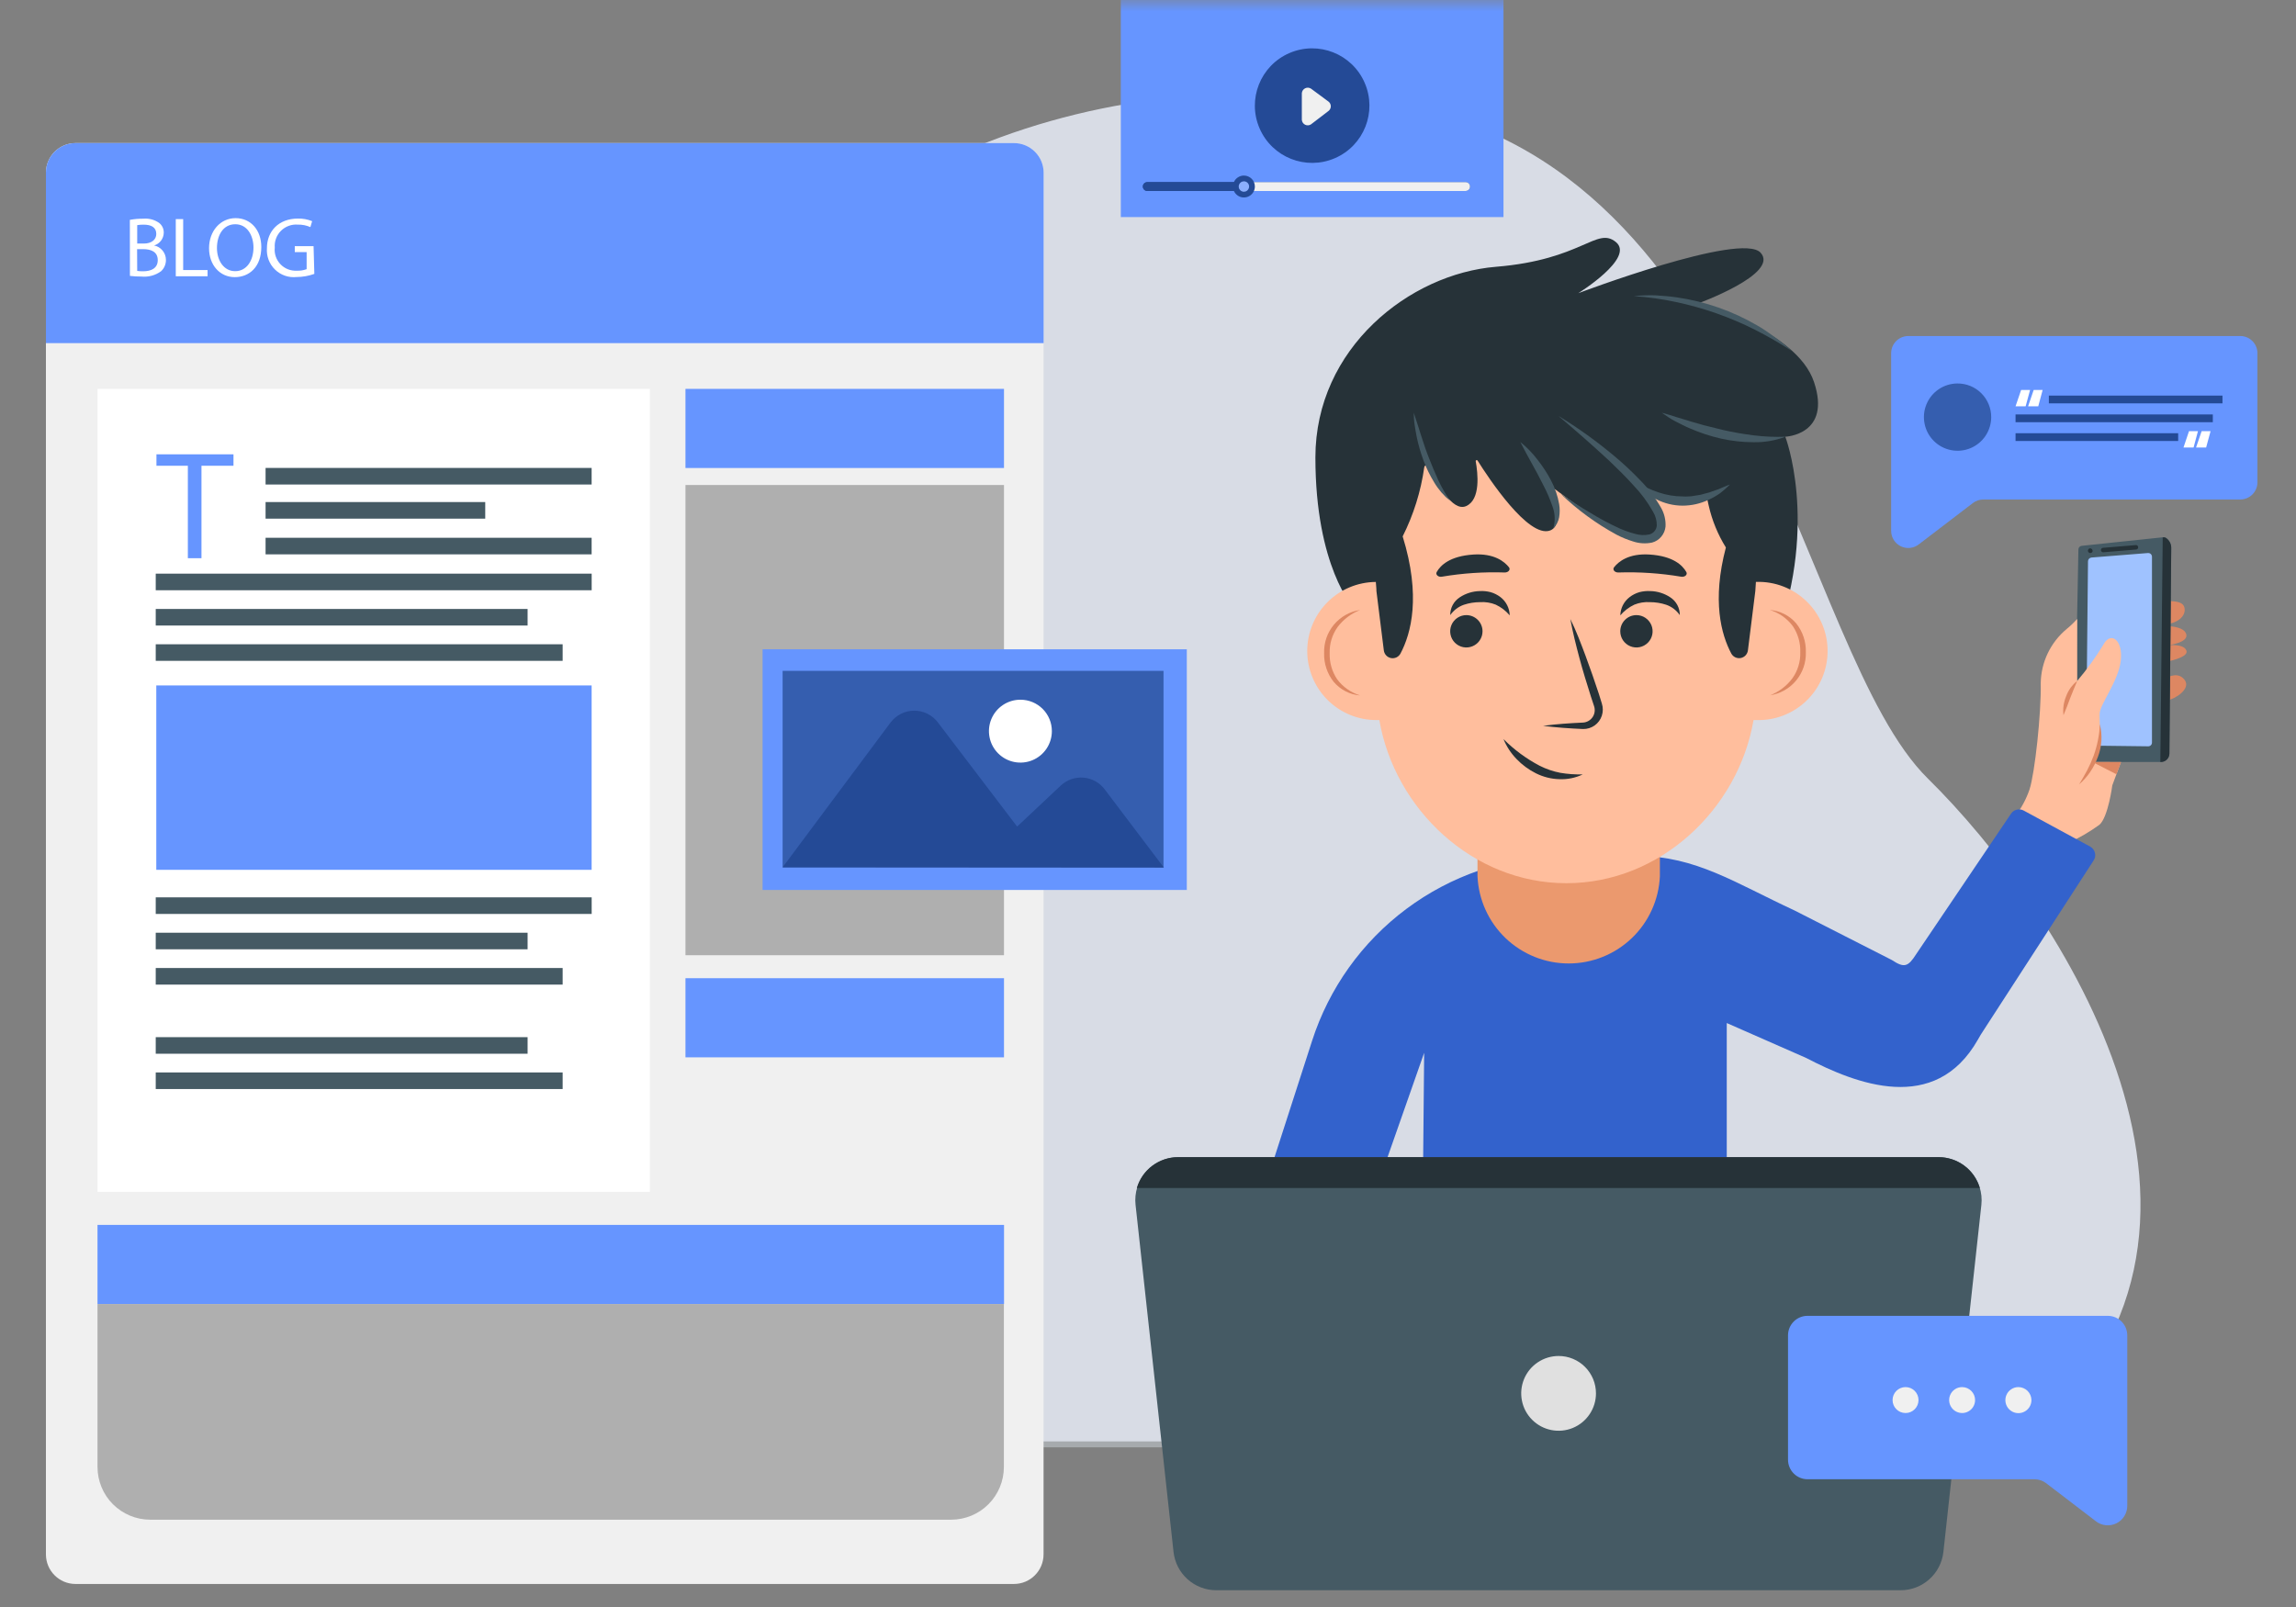 <svg width="100" height="70" viewBox="0 0 100 70" fill="none" xmlns="http://www.w3.org/2000/svg">
<rect x="0" y="0" width="100" height="70" fill="#808080" stroke="none"/>
<mask id="mask0_64_36" style="mask-type:alpha" maskUnits="userSpaceOnUse" x="0" y="0" width="100" height="70">
<rect width="100" height="70" fill="#D9D9D9"/>
</mask>
<g mask="url(#mask0_64_36)">
<path d="M7.957 62.916C7.957 62.916 1.739 54.556 3.886 43.41C6.18 31.495 21.041 29.867 28.381 18.383C35.722 6.899 48.006 2.464 60.78 4.557C76.474 7.137 78.311 28.35 83.969 33.916C89.628 39.481 99.246 53.782 88.056 62.926L7.957 62.916Z" fill="#D8DCE5"/>
<path d="M87.703 63.045H8.221C8.17 63.042 8.12 63.029 8.076 63.004C8.031 62.98 7.992 62.946 7.963 62.905L7.877 62.787H88.214L88.038 62.926C87.944 63.003 87.825 63.045 87.703 63.045Z" fill="#A6AAAD"/>
<path d="M44.161 6.233H3.29C2.578 6.233 2 6.811 2 7.523V67.707C2 68.419 2.578 68.997 3.29 68.997H44.161C44.874 68.997 45.451 68.419 45.451 67.707V7.523C45.451 6.811 44.874 6.233 44.161 6.233Z" fill="#F0F0F0"/>
<path d="M28.304 16.939H4.247V51.917H28.304V16.939Z" fill="white"/>
<path d="M44.164 6.233H3.29C2.948 6.233 2.62 6.369 2.378 6.611C2.136 6.853 2 7.181 2 7.523V14.946H45.454V7.523C45.454 7.181 45.318 6.853 45.076 6.611C44.834 6.369 44.506 6.233 44.164 6.233Z" fill="#6695FF"/>
<path d="M8.182 20.288H6.814V19.79H10.169V20.288H8.775V24.315H8.182V20.288Z" fill="#6695FF"/>
<path d="M25.768 20.383H11.567V21.105H25.768V20.383Z" fill="#455A64"/>
<path d="M21.134 21.869H11.567V22.592H21.134V21.869Z" fill="#455A64"/>
<path d="M25.768 23.425H11.567V24.147H25.768V23.425Z" fill="#455A64"/>
<path d="M25.77 24.988H6.783V25.711H25.77V24.988Z" fill="#455A64"/>
<path d="M22.979 26.526H6.783V27.248H22.979V26.526Z" fill="#455A64"/>
<path d="M24.506 28.064H6.783V28.786H24.506V28.064Z" fill="#455A64"/>
<path d="M25.77 39.088H6.783V39.811H25.77V39.088Z" fill="#455A64"/>
<path d="M22.979 40.629H6.783V41.351H22.979V40.629Z" fill="#455A64"/>
<path d="M24.506 42.166H6.783V42.889H24.506V42.166Z" fill="#455A64"/>
<path d="M22.979 45.178H6.783V45.9H22.979V45.178Z" fill="#455A64"/>
<path d="M24.506 46.715H6.783V47.438H24.506V46.715Z" fill="#455A64"/>
<path d="M25.768 29.857H6.807V37.889H25.768V29.857Z" fill="#6695FF"/>
<path d="M43.728 16.939H29.855V20.386H43.728V16.939Z" fill="#6695FF"/>
<path d="M43.728 42.61H29.855V46.057H43.728V42.61Z" fill="#6695FF"/>
<path d="M43.73 53.356H4.247V56.803H43.73V53.356Z" fill="#6695FF"/>
<path d="M43.728 21.126H29.855V41.609H43.728V21.126Z" fill="#AFAFAF"/>
<path d="M4.247 56.803H43.723V63.901C43.723 64.51 43.481 65.094 43.05 65.525C42.62 65.955 42.035 66.197 41.426 66.197H6.544C5.935 66.197 5.351 65.955 4.92 65.525C4.489 65.094 4.247 64.51 4.247 63.901V56.803Z" fill="#AFAFAF"/>
<path d="M5.656 9.577C5.849 9.541 6.045 9.524 6.242 9.526C6.484 9.504 6.726 9.568 6.925 9.706C6.993 9.757 7.047 9.823 7.083 9.9C7.119 9.976 7.136 10.061 7.132 10.145C7.128 10.269 7.086 10.388 7.01 10.487C6.935 10.585 6.83 10.657 6.711 10.692C6.856 10.721 6.986 10.799 7.08 10.913C7.174 11.026 7.226 11.169 7.227 11.316C7.229 11.41 7.211 11.502 7.174 11.588C7.138 11.674 7.084 11.751 7.016 11.814C6.768 11.995 6.462 12.078 6.157 12.046C5.99 12.047 5.824 12.038 5.659 12.018L5.656 9.577ZM5.976 10.609H6.267C6.608 10.609 6.807 10.431 6.807 10.191C6.807 9.9 6.585 9.786 6.26 9.786C6.165 9.784 6.07 9.791 5.976 9.807V10.609ZM5.976 11.801C6.061 11.813 6.148 11.818 6.234 11.817C6.567 11.817 6.871 11.696 6.871 11.332C6.871 10.968 6.58 10.852 6.229 10.852H5.971L5.976 11.801Z" fill="white"/>
<path d="M7.656 9.544H7.978V11.763H9.041V12.034H7.656V9.544Z" fill="white"/>
<path d="M11.381 10.761C11.381 11.618 10.865 12.072 10.225 12.072C9.585 12.072 9.105 11.556 9.105 10.811C9.105 10.065 9.598 9.502 10.261 9.502C10.924 9.502 11.381 10.024 11.381 10.761ZM9.449 10.803C9.449 11.334 9.738 11.812 10.243 11.812C10.749 11.812 11.04 11.342 11.04 10.78C11.04 10.284 10.783 9.768 10.248 9.768C9.714 9.768 9.449 10.256 9.449 10.803Z" fill="white"/>
<path d="M13.691 11.93C13.442 12.02 13.18 12.066 12.916 12.067C12.745 12.085 12.573 12.065 12.41 12.009C12.248 11.953 12.1 11.861 11.977 11.741C11.854 11.621 11.758 11.476 11.698 11.315C11.637 11.154 11.613 10.982 11.626 10.81C11.626 10.068 12.142 9.521 12.973 9.521C13.186 9.515 13.398 9.554 13.595 9.634L13.518 9.892C13.345 9.816 13.157 9.779 12.968 9.784C12.834 9.773 12.699 9.792 12.573 9.839C12.447 9.885 12.332 9.959 12.237 10.054C12.142 10.149 12.068 10.263 12.022 10.39C11.975 10.516 11.957 10.651 11.967 10.785C11.953 10.916 11.968 11.049 12.011 11.174C12.054 11.299 12.123 11.414 12.214 11.509C12.306 11.605 12.417 11.68 12.54 11.729C12.663 11.777 12.795 11.798 12.927 11.791C13.073 11.798 13.218 11.775 13.355 11.724V10.981H12.839V10.723H13.657L13.691 11.93Z" fill="white"/>
<path d="M94.403 29.509V28.815C94.716 28.748 95.304 28.588 95.229 28.348C95.126 28.02 94.411 28.108 94.411 28.108C94.411 28.108 95.348 28.002 95.216 27.613C95.123 27.339 94.667 27.285 94.403 27.274V27.187C95.041 27.076 95.234 26.689 95.123 26.413C95.012 26.137 94.403 26.191 94.403 26.191C94.403 26.191 93.629 29.344 93.629 29.426C93.629 29.509 94.073 30.559 94.403 30.505C94.734 30.451 95.436 30.007 95.152 29.62C94.868 29.233 94.403 29.509 94.403 29.509Z" fill="#DD8762"/>
<path d="M90.35 33.03C90.35 33.051 90.353 33.072 90.361 33.092C90.368 33.112 90.38 33.13 90.394 33.145C90.409 33.16 90.427 33.172 90.446 33.181C90.466 33.189 90.487 33.193 90.508 33.193H94.12C94.216 33.192 94.309 33.154 94.377 33.086C94.446 33.018 94.485 32.926 94.486 32.829L94.566 23.869C94.568 23.781 94.547 23.695 94.507 23.618C94.466 23.541 94.407 23.475 94.334 23.427C94.303 23.406 94.265 23.397 94.228 23.401L90.668 23.776C90.629 23.779 90.593 23.797 90.566 23.826C90.539 23.854 90.524 23.891 90.523 23.93L90.35 33.03Z" fill="#455A64"/>
<path d="M93.727 24.253V32.347C93.727 32.39 93.71 32.431 93.68 32.462C93.649 32.492 93.608 32.509 93.565 32.509L91.023 32.478C90.98 32.478 90.939 32.46 90.908 32.429C90.878 32.398 90.861 32.356 90.861 32.313L90.941 24.449C90.941 24.409 90.956 24.37 90.984 24.34C91.011 24.31 91.048 24.291 91.088 24.286L93.547 24.09C93.57 24.088 93.593 24.09 93.615 24.097C93.636 24.104 93.656 24.116 93.674 24.131C93.691 24.146 93.704 24.165 93.713 24.186C93.723 24.207 93.728 24.23 93.727 24.253Z" fill="#9FC2FF"/>
<path d="M94.334 23.433C94.303 23.412 94.265 23.402 94.228 23.407H94.195L94.091 33.191H94.117C94.214 33.191 94.306 33.153 94.375 33.085C94.444 33.018 94.484 32.926 94.486 32.829L94.566 23.869C94.567 23.782 94.546 23.697 94.505 23.621C94.465 23.545 94.406 23.48 94.334 23.433Z" fill="#263238"/>
<path d="M91.142 24.01C91.138 24.029 91.128 24.046 91.115 24.06C91.101 24.073 91.084 24.083 91.065 24.087C91.046 24.092 91.027 24.091 91.008 24.085C90.99 24.078 90.974 24.067 90.962 24.052C90.95 24.037 90.942 24.019 90.939 24C90.937 23.981 90.94 23.962 90.948 23.944C90.956 23.926 90.969 23.911 90.985 23.901C91.001 23.89 91.02 23.884 91.039 23.884C91.069 23.887 91.097 23.902 91.117 23.926C91.136 23.95 91.145 23.98 91.142 24.01Z" fill="#263238"/>
<path d="M91.586 24.057C91.563 24.053 91.542 24.041 91.527 24.023C91.512 24.006 91.504 23.983 91.504 23.96C91.504 23.937 91.512 23.914 91.527 23.896C91.542 23.879 91.563 23.867 91.586 23.863L93.008 23.745C93.021 23.741 93.036 23.741 93.049 23.744C93.063 23.747 93.076 23.753 93.087 23.761C93.099 23.77 93.108 23.78 93.115 23.793C93.122 23.805 93.126 23.818 93.127 23.832C93.128 23.846 93.126 23.86 93.121 23.874C93.117 23.887 93.109 23.899 93.099 23.909C93.089 23.919 93.078 23.927 93.064 23.932C93.051 23.937 93.037 23.939 93.023 23.938L91.602 24.057H91.586Z" fill="#263238"/>
<path d="M91.139 33.193C91.57 32.352 91.431 31.511 91.447 31.088C91.462 30.665 92.262 29.687 92.368 28.778C92.473 27.87 91.924 27.488 91.614 28.077C91.275 28.634 90.893 29.163 90.471 29.661V26.959C90.33 27.118 90.177 27.264 90.012 27.398C89.664 27.687 89.382 28.049 89.187 28.457C88.992 28.866 88.888 29.311 88.882 29.764C88.908 31.082 88.624 33.686 88.394 34.388C88.247 34.82 88.027 35.224 87.744 35.582L90.066 36.725C90.55 36.505 91.011 36.237 91.441 35.925C91.821 35.587 91.999 34.209 91.999 34.209L92.375 33.198L91.139 33.193Z" fill="#FFBE9D"/>
<path d="M92.378 33.193H91.137L92.179 33.727L92.378 33.193Z" fill="#DD8762"/>
<path d="M89.873 31.154C89.84 30.876 89.879 30.593 89.986 30.334C90.081 30.068 90.249 29.835 90.471 29.661C90.365 29.919 90.26 30.156 90.167 30.404C90.074 30.651 89.984 30.896 89.873 31.154Z" fill="#DD8762"/>
<path d="M91.454 31.539C91.577 32.015 91.548 32.518 91.369 32.976C91.286 33.206 91.174 33.424 91.036 33.626C90.9 33.827 90.738 34.008 90.554 34.166C90.678 33.957 90.799 33.755 90.907 33.549C91.015 33.343 91.109 33.13 91.189 32.912C91.267 32.693 91.329 32.469 91.374 32.241C91.422 32.01 91.449 31.775 91.454 31.539Z" fill="#DD8762"/>
<path d="M91.041 36.88L88.144 35.309C88.051 35.257 87.942 35.243 87.839 35.268C87.735 35.293 87.645 35.357 87.587 35.445L83.459 41.56C83.108 42.11 82.943 42.179 82.398 41.818L78.159 39.659C75.579 38.464 73.853 37.288 71.337 37.288H68.319C68.319 37.288 68.184 37.288 67.942 37.288C65.528 37.341 63.19 38.146 61.255 39.59C59.319 41.034 57.883 43.046 57.144 45.345L51.809 61.876H56.411L62.028 45.859L61.876 61.883H75.207V44.563L78.66 46.081C80.832 47.213 84.274 48.575 86.142 45.291C86.224 45.149 86.304 45.005 86.4 44.868L91.183 37.486C91.216 37.438 91.238 37.383 91.249 37.325C91.259 37.268 91.258 37.209 91.244 37.152C91.231 37.095 91.206 37.042 91.171 36.995C91.136 36.948 91.092 36.909 91.041 36.88Z" fill="#3362CC"/>
<path d="M64.351 32.602V38.167C64.396 39.19 64.834 40.157 65.574 40.865C66.314 41.573 67.299 41.968 68.323 41.968C69.347 41.968 70.331 41.573 71.071 40.865C71.811 40.157 72.249 39.19 72.295 38.167V32.602H64.351Z" fill="#EB996E"/>
<path d="M58.953 26.477C58.953 26.477 57.291 24.689 57.291 19.926C57.291 15.164 61.391 11.928 65.156 11.621C68.92 11.314 69.542 9.854 70.38 10.545C71.219 11.237 68.739 12.772 68.739 12.772C68.739 12.772 75.837 10.083 76.681 11.007C77.525 11.931 73.915 13.234 73.915 13.234C73.915 13.234 78.239 14.338 79.008 16.642C79.777 18.946 77.757 19.023 77.757 19.023C77.757 19.023 79.184 22.708 77.396 27.708C75.448 33.152 63.156 33.753 62.924 33.598C62.692 33.443 58.953 26.477 58.953 26.477Z" fill="#263238"/>
<path d="M76.49 25.347H76.477C76.462 25.605 76.451 25.747 76.451 25.747L76.129 28.327C76.119 28.409 76.084 28.485 76.028 28.546C75.972 28.606 75.898 28.647 75.817 28.663C75.736 28.678 75.653 28.667 75.578 28.632C75.504 28.597 75.443 28.539 75.404 28.466C74.968 27.646 74.557 26.165 75.169 23.848C74.82 23.285 74.567 22.669 74.421 22.024L74.333 21.632C72.589 22.083 72.506 21.632 71.348 21.116C71.348 21.116 71.327 21.116 71.335 21.128C71.768 21.515 72.94 22.689 72.109 23.34C71.185 24.057 68.19 21.629 67.604 21.221C67.599 21.217 67.593 21.215 67.587 21.215C67.58 21.215 67.574 21.217 67.569 21.221C67.564 21.225 67.56 21.23 67.559 21.236C67.557 21.242 67.558 21.249 67.56 21.255C67.697 21.621 68.12 22.893 67.506 23.11C66.564 23.443 64.843 20.84 64.353 20.06C64.348 20.052 64.339 20.046 64.33 20.043C64.32 20.04 64.31 20.04 64.301 20.044C64.291 20.047 64.283 20.054 64.278 20.062C64.273 20.071 64.272 20.081 64.273 20.091C64.366 20.607 64.5 21.763 63.853 22.047C63.246 22.305 62.586 21.043 62.266 20.321C62.254 20.297 62.235 20.277 62.211 20.264C62.188 20.252 62.16 20.248 62.134 20.252C62.107 20.256 62.083 20.269 62.065 20.289C62.046 20.308 62.034 20.333 62.031 20.36C61.884 21.406 61.566 22.421 61.092 23.365C61.897 25.964 61.461 27.594 60.996 28.469C60.957 28.541 60.896 28.599 60.822 28.635C60.747 28.67 60.664 28.681 60.583 28.665C60.502 28.649 60.428 28.609 60.372 28.548C60.316 28.488 60.281 28.411 60.271 28.329L59.949 25.749C59.949 25.749 59.949 25.597 59.923 25.349C59.125 25.355 58.362 25.677 57.802 26.245C57.242 26.813 56.93 27.581 56.935 28.378C56.941 29.176 57.263 29.939 57.831 30.5C58.399 31.06 59.166 31.372 59.964 31.366H60.075C60.751 35.255 64.142 38.472 68.223 38.472C72.305 38.472 75.706 35.255 76.374 31.366H76.5C76.903 31.378 77.304 31.309 77.679 31.163C78.055 31.017 78.397 30.797 78.686 30.517C78.975 30.236 79.205 29.9 79.362 29.529C79.519 29.158 79.599 28.759 79.599 28.357C79.599 27.954 79.519 27.555 79.362 27.184C79.205 26.813 78.975 26.477 78.686 26.197C78.397 25.916 78.055 25.696 77.679 25.55C77.304 25.404 76.903 25.335 76.5 25.347H76.49Z" fill="#FFBE9D"/>
<path d="M65.483 32.194C65.946 32.658 66.477 33.05 67.057 33.355C67.34 33.498 67.641 33.602 67.952 33.662C68.278 33.718 68.608 33.741 68.938 33.732C68.622 33.883 68.274 33.955 67.924 33.941C67.565 33.933 67.213 33.844 66.892 33.683C66.577 33.525 66.291 33.314 66.048 33.059C65.807 32.809 65.615 32.516 65.483 32.194Z" fill="#263238"/>
<path d="M64.57 27.499C64.57 27.638 64.529 27.774 64.451 27.89C64.374 28.006 64.264 28.096 64.135 28.149C64.006 28.203 63.865 28.217 63.728 28.19C63.592 28.163 63.466 28.095 63.367 27.997C63.269 27.898 63.202 27.773 63.175 27.636C63.148 27.5 63.161 27.358 63.215 27.229C63.268 27.101 63.358 26.991 63.474 26.913C63.59 26.836 63.726 26.794 63.865 26.794C64.052 26.794 64.231 26.869 64.364 27.001C64.496 27.133 64.57 27.312 64.57 27.499Z" fill="#263238"/>
<path d="M63.164 26.794C63.161 26.641 63.198 26.49 63.27 26.354C63.343 26.219 63.448 26.104 63.577 26.02C63.836 25.848 64.14 25.754 64.451 25.747C64.608 25.738 64.766 25.754 64.918 25.793C65.075 25.837 65.222 25.911 65.352 26.01C65.474 26.104 65.573 26.224 65.643 26.362C65.713 26.499 65.751 26.651 65.754 26.805C65.587 26.607 65.38 26.448 65.145 26.338C64.93 26.251 64.698 26.214 64.467 26.229C64.225 26.229 63.986 26.267 63.757 26.343C63.517 26.427 63.309 26.585 63.164 26.794Z" fill="#263238"/>
<path d="M62.802 25.12C63.706 24.968 64.624 24.906 65.54 24.937C65.697 24.937 65.798 24.813 65.723 24.712C65.519 24.454 65.068 24.098 64.175 24.155C63.143 24.222 62.74 24.627 62.578 24.911C62.506 25.027 62.642 25.151 62.802 25.12Z" fill="#263238"/>
<path d="M70.569 27.499C70.569 27.638 70.61 27.774 70.687 27.89C70.765 28.006 70.875 28.096 71.003 28.149C71.132 28.203 71.274 28.217 71.41 28.19C71.547 28.163 71.672 28.095 71.771 27.997C71.87 27.898 71.937 27.773 71.964 27.636C71.991 27.5 71.977 27.358 71.924 27.229C71.87 27.101 71.78 26.991 71.664 26.913C71.549 26.836 71.412 26.794 71.273 26.794C71.086 26.794 70.907 26.869 70.775 27.001C70.643 27.133 70.569 27.312 70.569 27.499Z" fill="#263238"/>
<path d="M73.162 26.794C73.164 26.641 73.127 26.49 73.055 26.354C72.983 26.219 72.877 26.104 72.749 26.02C72.49 25.848 72.187 25.753 71.877 25.747C71.719 25.738 71.56 25.754 71.407 25.793C71.251 25.838 71.105 25.911 70.976 26.01C70.853 26.104 70.753 26.224 70.683 26.361C70.613 26.499 70.575 26.65 70.571 26.805C70.739 26.607 70.948 26.448 71.183 26.338C71.397 26.251 71.628 26.214 71.859 26.229C72.1 26.229 72.341 26.267 72.571 26.343C72.811 26.427 73.018 26.585 73.162 26.794Z" fill="#263238"/>
<path d="M73.216 25.12C72.312 24.968 71.396 24.907 70.481 24.937C70.321 24.937 70.223 24.813 70.297 24.712C70.499 24.454 70.95 24.098 71.846 24.155C72.878 24.222 73.28 24.627 73.443 24.911C73.517 25.027 73.381 25.151 73.216 25.12Z" fill="#263238"/>
<path d="M68.394 26.965C68.652 27.481 68.858 28.036 69.062 28.58C69.266 29.124 69.454 29.674 69.637 30.226L69.766 30.642C69.823 30.815 69.823 31.002 69.766 31.176C69.71 31.347 69.601 31.495 69.454 31.6C69.307 31.704 69.131 31.759 68.951 31.756C68.368 31.73 67.787 31.692 67.207 31.617C67.787 31.539 68.37 31.501 68.948 31.475C69.032 31.47 69.114 31.445 69.186 31.403C69.259 31.361 69.321 31.303 69.367 31.233C69.413 31.163 69.443 31.083 69.453 31C69.463 30.916 69.454 30.831 69.426 30.752L69.289 30.337C69.114 29.785 68.941 29.228 68.791 28.665C68.641 28.103 68.499 27.54 68.394 26.965Z" fill="#263238"/>
<path d="M59.239 26.57C58.849 26.722 58.508 26.981 58.256 27.316C58.022 27.646 57.901 28.043 57.913 28.448C57.899 28.853 58.013 29.252 58.238 29.588C58.488 29.924 58.839 30.171 59.239 30.293C59.019 30.275 58.804 30.214 58.606 30.113C58.41 30.012 58.234 29.873 58.091 29.705C57.806 29.349 57.657 28.904 57.671 28.448C57.656 27.997 57.808 27.557 58.097 27.21C58.387 26.864 58.793 26.636 59.239 26.57Z" fill="#DD8762"/>
<path d="M77.083 30.293C77.474 30.14 77.814 29.882 78.066 29.547C78.301 29.217 78.421 28.819 78.409 28.415C78.424 28.01 78.31 27.611 78.084 27.274C77.835 26.938 77.484 26.691 77.083 26.57C77.304 26.587 77.518 26.647 77.715 26.747C77.912 26.847 78.088 26.985 78.231 27.153C78.516 27.509 78.665 27.954 78.652 28.409C78.666 28.86 78.514 29.301 78.225 29.647C77.936 29.994 77.53 30.221 77.083 30.288V30.293Z" fill="#DD8762"/>
<path d="M67.983 21.518C68.399 21.794 68.809 22.073 69.24 22.323C69.655 22.579 70.086 22.81 70.53 23.014C70.749 23.111 70.975 23.191 71.206 23.252C71.414 23.316 71.635 23.325 71.848 23.277C71.932 23.251 72.006 23.202 72.062 23.136C72.118 23.066 72.152 22.982 72.16 22.893C72.163 22.68 72.106 22.471 71.995 22.289C71.76 21.87 71.472 21.482 71.139 21.136C70.814 20.77 70.458 20.429 70.107 20.088C69.382 19.413 68.633 18.76 67.872 18.115C68.726 18.635 69.539 19.219 70.305 19.861C70.693 20.184 71.063 20.529 71.412 20.893C71.777 21.258 72.091 21.67 72.346 22.119C72.489 22.369 72.556 22.655 72.54 22.942C72.523 23.102 72.459 23.253 72.356 23.376C72.253 23.502 72.112 23.592 71.954 23.634C71.678 23.691 71.391 23.674 71.123 23.584C70.876 23.509 70.635 23.41 70.406 23.29C69.523 22.81 68.708 22.214 67.983 21.518Z" fill="#455A64"/>
<path d="M71.265 20.992C71.575 21.184 71.905 21.339 72.251 21.453C72.583 21.565 72.932 21.623 73.283 21.624C73.369 21.63 73.455 21.63 73.541 21.624C73.627 21.623 73.714 21.614 73.799 21.595L74.057 21.554C74.139 21.528 74.225 21.505 74.315 21.485C74.403 21.467 74.49 21.44 74.573 21.404L74.831 21.317C75.001 21.25 75.164 21.167 75.347 21.105C75.213 21.24 75.071 21.366 74.921 21.482C74.763 21.592 74.596 21.688 74.421 21.768C74.064 21.938 73.675 22.026 73.28 22.026C72.885 22.024 72.495 21.93 72.142 21.75C71.79 21.576 71.488 21.315 71.265 20.992Z" fill="#455A64"/>
<path d="M66.216 19.253C66.497 19.479 66.749 19.739 66.967 20.027C67.191 20.309 67.388 20.611 67.555 20.93C67.726 21.254 67.845 21.602 67.908 21.962C67.939 22.149 67.939 22.34 67.908 22.527C67.876 22.714 67.786 22.887 67.65 23.02C67.748 22.694 67.732 22.345 67.606 22.029C67.495 21.71 67.36 21.399 67.201 21.1C66.9 20.486 66.538 19.895 66.216 19.253Z" fill="#455A64"/>
<path d="M71.162 12.9C71.471 12.866 71.782 12.854 72.093 12.864C72.406 12.882 72.715 12.908 73.025 12.952C74.265 13.13 75.46 13.547 76.541 14.18C76.812 14.332 77.057 14.513 77.315 14.696C77.573 14.879 77.803 15.083 78.038 15.284C77.52 14.95 76.985 14.642 76.436 14.363C75.341 13.812 74.18 13.405 72.981 13.153C72.382 13.024 71.774 12.939 71.162 12.9Z" fill="#455A64"/>
<path d="M77.767 19.023C77.321 19.192 76.847 19.273 76.371 19.263C75.896 19.262 75.421 19.209 74.957 19.105C74.496 19.001 74.045 18.853 73.611 18.664C73.391 18.574 73.185 18.46 72.973 18.355C72.762 18.249 72.571 18.112 72.377 17.978C72.607 18.035 72.829 18.11 73.048 18.179L73.714 18.381C73.936 18.437 74.152 18.515 74.377 18.564C74.601 18.613 74.818 18.68 75.04 18.729C75.487 18.83 75.936 18.909 76.387 18.964C76.844 19.021 77.306 19.041 77.767 19.023Z" fill="#455A64"/>
<path d="M63.161 21.82C62.883 21.594 62.647 21.321 62.464 21.012C62.278 20.708 62.121 20.387 61.997 20.053C61.873 19.716 61.773 19.372 61.701 19.02C61.664 18.848 61.641 18.672 61.613 18.505C61.584 18.337 61.579 18.154 61.574 17.976C61.688 18.311 61.791 18.646 61.897 18.977C62.002 19.307 62.111 19.637 62.24 19.96C62.369 20.282 62.498 20.602 62.642 20.914C62.789 21.23 62.963 21.533 63.161 21.82Z" fill="#455A64"/>
<path d="M82.78 69.27H52.972C52.511 69.27 52.066 69.099 51.723 68.791C51.38 68.483 51.162 68.06 51.112 67.601L49.458 52.482C49.429 52.22 49.456 51.956 49.536 51.705C49.616 51.454 49.748 51.223 49.924 51.027C50.099 50.831 50.315 50.675 50.555 50.567C50.795 50.46 51.055 50.405 51.318 50.405H84.434C84.697 50.405 84.957 50.46 85.198 50.567C85.438 50.675 85.653 50.831 85.829 51.027C86.005 51.223 86.137 51.454 86.218 51.705C86.299 51.955 86.325 52.22 86.297 52.482L84.643 67.601C84.592 68.06 84.374 68.484 84.03 68.792C83.687 69.1 83.242 69.27 82.78 69.27Z" fill="#455A64"/>
<path d="M86.23 51.749C86.115 51.359 85.877 51.018 85.551 50.775C85.225 50.533 84.83 50.403 84.424 50.405H51.319C50.912 50.403 50.517 50.533 50.191 50.775C49.865 51.018 49.627 51.359 49.513 51.749H86.23Z" fill="#263238"/>
<path d="M69.511 60.694C69.511 61.017 69.415 61.331 69.236 61.599C69.057 61.867 68.803 62.076 68.505 62.199C68.207 62.322 67.88 62.354 67.564 62.291C67.248 62.228 66.958 62.073 66.731 61.845C66.503 61.617 66.348 61.327 66.286 61.011C66.223 60.694 66.256 60.367 66.379 60.07C66.503 59.772 66.712 59.518 66.98 59.34C67.248 59.161 67.563 59.066 67.885 59.066C68.099 59.066 68.311 59.108 68.508 59.19C68.705 59.272 68.885 59.392 69.035 59.543C69.186 59.695 69.306 59.874 69.388 60.072C69.469 60.269 69.511 60.481 69.511 60.694Z" fill="#E0E0E0"/>
<path d="M65.483 0H48.816V9.456H65.483V0Z" fill="#6695FF"/>
<path d="M58.141 6.89C59.406 6.342 59.986 4.873 59.438 3.609C58.891 2.345 57.422 1.764 56.157 2.312C54.893 2.86 54.312 4.329 54.86 5.593C55.408 6.857 56.877 7.438 58.141 6.89Z" fill="#244A96"/>
<path d="M56.7 4.061V5.222C56.704 5.267 56.719 5.31 56.744 5.347C56.769 5.384 56.803 5.413 56.843 5.433C56.883 5.453 56.928 5.462 56.973 5.459C57.017 5.457 57.06 5.443 57.098 5.418L57.872 4.825C57.9 4.801 57.923 4.771 57.938 4.737C57.954 4.703 57.962 4.666 57.962 4.629C57.962 4.592 57.954 4.555 57.938 4.521C57.923 4.487 57.9 4.457 57.872 4.433L57.098 3.86C57.06 3.836 57.016 3.822 56.971 3.819C56.926 3.817 56.882 3.826 56.841 3.847C56.801 3.867 56.767 3.898 56.742 3.935C56.718 3.973 56.703 4.016 56.7 4.061Z" fill="#F0F0F0"/>
<path d="M63.835 8.319H49.967C49.916 8.318 49.867 8.297 49.831 8.261C49.796 8.225 49.776 8.176 49.776 8.125C49.776 8.1 49.781 8.075 49.79 8.052C49.8 8.029 49.814 8.008 49.832 7.99C49.849 7.972 49.87 7.958 49.894 7.949C49.917 7.939 49.941 7.934 49.967 7.934H63.835C63.86 7.934 63.885 7.939 63.908 7.949C63.931 7.958 63.952 7.972 63.97 7.99C63.987 8.008 64.001 8.029 64.011 8.052C64.021 8.075 64.025 8.1 64.025 8.125C64.025 8.176 64.005 8.225 63.97 8.261C63.934 8.297 63.885 8.318 63.835 8.319Z" fill="#244A96"/>
<path d="M63.835 7.934H54.172V8.319H63.835C63.885 8.318 63.934 8.297 63.97 8.261C64.005 8.225 64.025 8.176 64.025 8.125C64.025 8.1 64.021 8.075 64.011 8.052C64.001 8.029 63.987 8.008 63.97 7.99C63.952 7.972 63.931 7.958 63.908 7.949C63.885 7.939 63.86 7.934 63.835 7.934Z" fill="#F0F0F0"/>
<path d="M54.151 7.934H49.967C49.941 7.934 49.917 7.939 49.894 7.949C49.87 7.958 49.849 7.972 49.832 7.99C49.814 8.008 49.8 8.029 49.79 8.052C49.781 8.075 49.776 8.1 49.776 8.125C49.776 8.176 49.796 8.225 49.831 8.261C49.867 8.297 49.916 8.318 49.967 8.319H54.151V7.934Z" fill="#244A96"/>
<path d="M54.655 8.125C54.655 8.219 54.627 8.311 54.574 8.39C54.522 8.468 54.447 8.53 54.36 8.566C54.273 8.602 54.177 8.611 54.084 8.593C53.992 8.575 53.907 8.529 53.84 8.462C53.773 8.396 53.727 8.31 53.709 8.218C53.691 8.125 53.7 8.029 53.736 7.942C53.772 7.855 53.834 7.78 53.912 7.728C53.991 7.675 54.083 7.647 54.177 7.647C54.304 7.647 54.425 7.698 54.515 7.787C54.604 7.877 54.655 7.998 54.655 8.125Z" fill="#244A96"/>
<path d="M54.404 8.125C54.404 8.17 54.391 8.214 54.366 8.251C54.341 8.288 54.306 8.318 54.264 8.335C54.223 8.352 54.177 8.356 54.133 8.348C54.089 8.339 54.048 8.317 54.017 8.286C53.985 8.254 53.963 8.213 53.955 8.169C53.946 8.125 53.95 8.08 53.968 8.038C53.985 7.997 54.014 7.961 54.051 7.936C54.088 7.911 54.132 7.898 54.177 7.898C54.237 7.898 54.295 7.922 54.338 7.964C54.38 8.007 54.404 8.065 54.404 8.125Z" fill="#8CB0FF"/>
<path d="M77.875 58.166V63.584C77.875 63.809 77.965 64.025 78.124 64.185C78.283 64.345 78.499 64.435 78.724 64.435H88.603C88.79 64.435 88.971 64.496 89.119 64.608L91.287 66.267C91.412 66.364 91.563 66.423 91.721 66.438C91.878 66.453 92.037 66.424 92.179 66.354C92.321 66.284 92.441 66.175 92.524 66.04C92.608 65.905 92.652 65.75 92.651 65.591V58.166C92.651 57.941 92.562 57.725 92.403 57.566C92.244 57.406 92.028 57.317 91.803 57.317H78.724C78.499 57.317 78.283 57.406 78.124 57.566C77.965 57.725 77.875 57.941 77.875 58.166Z" fill="#6695FF"/>
<path d="M82.994 61.551C83.306 61.551 83.559 61.298 83.559 60.986C83.559 60.674 83.306 60.421 82.994 60.421C82.682 60.421 82.429 60.674 82.429 60.986C82.429 61.298 82.682 61.551 82.994 61.551Z" fill="#F0F0F0"/>
<path d="M86.023 60.986C86.023 61.098 85.99 61.207 85.928 61.3C85.866 61.393 85.778 61.465 85.675 61.508C85.571 61.551 85.458 61.562 85.348 61.54C85.239 61.518 85.138 61.465 85.059 61.386C84.98 61.306 84.926 61.206 84.904 61.096C84.882 60.987 84.894 60.873 84.936 60.77C84.979 60.666 85.052 60.578 85.144 60.516C85.237 60.454 85.347 60.421 85.458 60.421C85.608 60.422 85.751 60.481 85.857 60.587C85.963 60.693 86.023 60.836 86.023 60.986Z" fill="#F0F0F0"/>
<path d="M88.477 60.986C88.478 61.098 88.445 61.208 88.383 61.302C88.321 61.396 88.232 61.469 88.128 61.512C88.025 61.556 87.91 61.567 87.8 61.545C87.69 61.524 87.589 61.47 87.509 61.391C87.429 61.312 87.375 61.21 87.353 61.1C87.331 60.99 87.342 60.876 87.385 60.772C87.428 60.668 87.5 60.579 87.594 60.517C87.687 60.454 87.797 60.421 87.909 60.421C88.059 60.422 88.203 60.481 88.309 60.587C88.415 60.693 88.476 60.836 88.477 60.986Z" fill="#F0F0F0"/>
<path d="M98.32 15.377V21.012C98.319 21.21 98.24 21.399 98.101 21.539C97.961 21.678 97.772 21.757 97.574 21.758H86.382C86.219 21.758 86.06 21.812 85.93 21.91L83.567 23.716C83.456 23.801 83.324 23.853 83.186 23.867C83.047 23.88 82.907 23.855 82.782 23.793C82.657 23.731 82.552 23.636 82.479 23.517C82.406 23.399 82.367 23.262 82.367 23.123V15.382C82.368 15.184 82.447 14.995 82.587 14.855C82.728 14.715 82.917 14.637 83.115 14.637H97.564C97.662 14.636 97.76 14.654 97.851 14.691C97.942 14.727 98.025 14.782 98.095 14.85C98.165 14.919 98.222 15.001 98.26 15.091C98.299 15.182 98.319 15.279 98.32 15.377Z" fill="#6695FF"/>
<path d="M86.725 18.169C86.725 18.459 86.639 18.741 86.479 18.982C86.318 19.223 86.09 19.411 85.823 19.522C85.556 19.633 85.261 19.663 84.978 19.607C84.694 19.552 84.432 19.413 84.227 19.209C84.022 19.005 83.881 18.745 83.824 18.461C83.766 18.178 83.793 17.883 83.903 17.616C84.012 17.348 84.198 17.118 84.438 16.956C84.678 16.793 84.96 16.706 85.249 16.704C85.443 16.702 85.635 16.739 85.814 16.811C85.993 16.884 86.156 16.992 86.293 17.128C86.43 17.265 86.539 17.427 86.613 17.605C86.688 17.784 86.725 17.976 86.725 18.169Z" fill="#355EAF"/>
<path d="M87.785 17.699L88.028 16.987H88.418L88.224 17.699H87.785ZM88.332 17.699L88.575 16.987H88.965L88.774 17.699H88.332Z" fill="white"/>
<path d="M95.1 19.493L95.34 18.781H95.73L95.539 19.493H95.1ZM95.647 19.493L95.89 18.781H96.279L96.086 19.493H95.647Z" fill="white"/>
<path d="M96.798 17.232H89.236V17.57H96.798V17.232Z" fill="#244A96"/>
<path d="M96.377 18.053H87.785V18.391H96.377V18.053Z" fill="#244A96"/>
<path d="M94.868 18.871H87.785V19.209H94.868V18.871Z" fill="#244A96"/>
<path d="M51.69 28.283H33.214V38.766H51.69V28.283Z" fill="#6695FF"/>
<path d="M50.676 29.222H34.086V37.78H50.676V29.222Z" fill="#355EAF"/>
<path d="M34.086 37.78L38.787 31.472C38.907 31.312 39.063 31.182 39.242 31.092C39.421 31.003 39.619 30.956 39.819 30.956C40.019 30.956 40.217 31.003 40.396 31.092C40.575 31.182 40.731 31.312 40.851 31.472L44.3 36.005L46.202 34.217C46.334 34.094 46.49 34 46.661 33.94C46.832 33.881 47.013 33.859 47.193 33.874C47.373 33.889 47.548 33.942 47.706 34.029C47.864 34.117 48.002 34.236 48.111 34.38L50.691 37.791L34.086 37.78Z" fill="#244A96"/>
<path d="M45.813 31.846C45.813 32.117 45.733 32.382 45.583 32.608C45.432 32.834 45.218 33.01 44.968 33.114C44.718 33.218 44.442 33.245 44.176 33.192C43.91 33.14 43.666 33.009 43.474 32.817C43.282 32.626 43.151 32.381 43.099 32.115C43.046 31.849 43.073 31.573 43.177 31.323C43.281 31.073 43.457 30.859 43.683 30.708C43.909 30.558 44.174 30.478 44.445 30.479C44.808 30.479 45.156 30.623 45.412 30.879C45.669 31.136 45.813 31.483 45.813 31.846Z" fill="white"/>
</g>
</svg>

